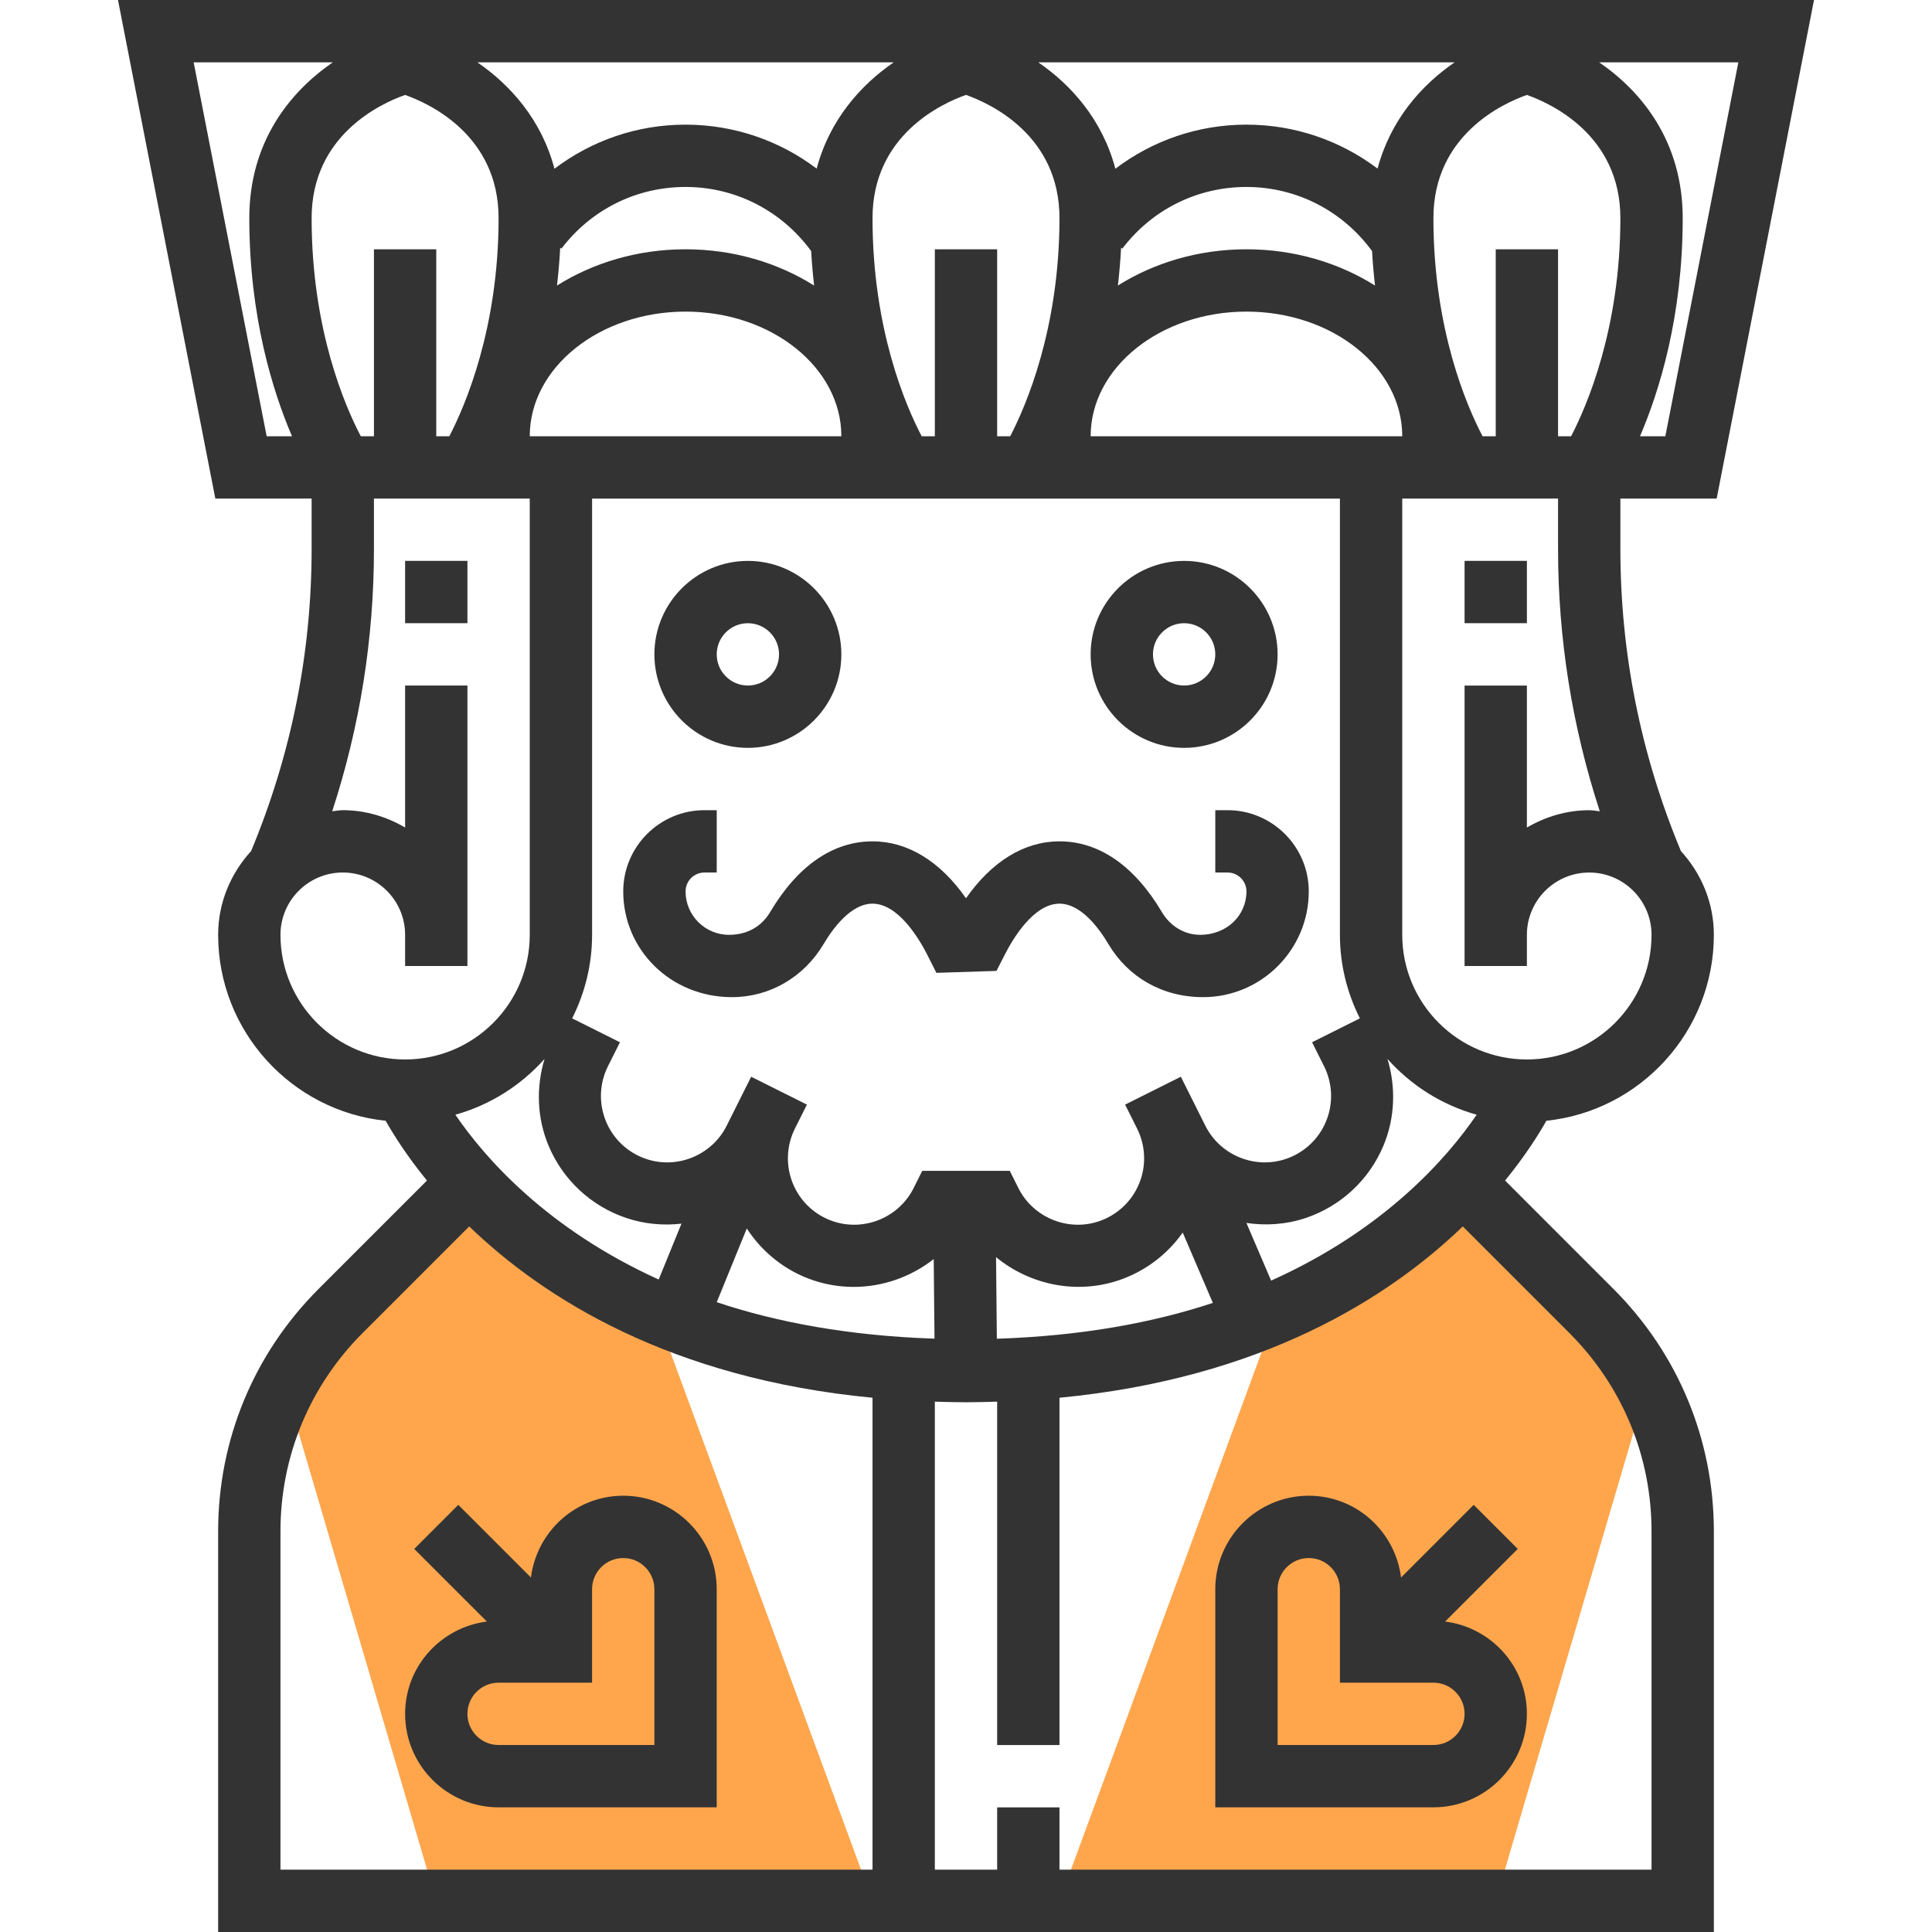 <?xml version="1.0" encoding="iso-8859-1"?>
<!-- Generator: Adobe Illustrator 19.0.0, SVG Export Plug-In . SVG Version: 6.00 Build 0)  -->
<svg version="1.1" id="Layer_1" xmlns="http://www.w3.org/2000/svg" xmlns:xlink="http://www.w3.org/1999/xlink" x="0px" y="0px"
	 viewBox="0 0 496.008 496.008" style="enable-background:new 0 0 496.008 496.008;" xml:space="preserve">
<g>
	<polygon style="fill:#FFA64D;" points="224.004,487.992 168.004,335.992 120.004,303.992 72.004,352.008 112.004,488.008 	"/>
	<polygon style="fill:#FFA64D;" points="272.004,487.992 328.004,335.992 376.004,303.992 424.004,352.008 384.004,488.008 	"/>
</g>
<g>
	<path style="fill:#333333;" d="M378.348,386.344L359.7,404.992c-1.496-11.8-11.488-20.992-23.696-20.992c-13.232,0-24,10.768-24,24
		v56h56c13.232,0,24-10.768,24-24c0-12.208-9.192-22.2-20.992-23.696l18.648-18.648L378.348,386.344z M376.004,440
		c0,4.408-3.584,8-8,8h-40v-40c0-4.408,3.584-8,8-8s8,3.592,8,8v24h24C372.42,432,376.004,435.592,376.004,440z"/>
	<path style="fill:#333333;" d="M304.004,192c13.232,0,24-10.768,24-24s-10.768-24-24-24s-24,10.768-24,24S290.772,192,304.004,192z
		 M304.004,160c4.416,0,8,3.592,8,8s-3.584,8-8,8s-8-3.592-8-8S299.588,160,304.004,160z"/>
	<path style="fill:#333333;" d="M440.724,128L465.716,0H30.292l24.992,128h24.72v12.944c0,26.784-5.256,52.864-15.544,77.568
		c-5.2,5.696-8.456,13.192-8.456,21.488c0,24.784,18.88,45.232,43.008,47.736c2.024,3.592,5.448,9.024,10.6,15.352L81.78,330.92
		c-16.616,16.624-25.776,38.72-25.776,62.224v102.864h384V393.144c0-23.504-9.16-45.6-25.776-62.224l-27.824-27.832
		c5.144-6.32,8.576-11.752,10.6-15.352c24.12-2.504,43-22.952,43-47.736c0-8.296-3.256-15.8-8.456-21.488
		c-10.288-24.704-15.544-50.776-15.544-77.568V128H440.724z M400.004,112V64h-16v48h-3.376c-4.032-7.672-12.624-27.408-12.624-56
		c0-21.352,17.896-29.48,24-31.624c6.104,2.152,24,10.272,24,31.624c0,28.376-8.632,48.28-12.648,56H400.004z M96.004,64v48h-3.376
		c-4.032-7.672-12.624-27.408-12.624-56c0-21.352,17.896-29.48,24-31.624c6.104,2.152,24,10.272,24,31.624
		c0,28.376-8.632,48.28-12.648,56h-3.352V64H96.004z M240.004,64v48h-3.376c-4.032-7.672-12.624-27.408-12.624-56
		c0-21.376,17.928-29.496,24-31.632c6.096,2.152,24,10.272,24,31.632c0,28.376-8.632,48.28-12.648,56h-3.352V64H240.004z
		 M144.132,63.832C151.78,53.776,163.396,48,176.004,48c12.872,0,24.704,6.136,32.248,16.456c0.168,3.064,0.432,6,0.76,8.856
		C199.74,67.488,188.348,64,176.004,64s-23.736,3.48-33,9.304c0.352-3.128,0.648-6.336,0.816-9.712L144.132,63.832z M176.004,80
		c22.056,0,40,14.352,40,32h-80C136.004,94.36,153.948,80,176.004,80z M288.132,63.832C295.78,53.776,307.396,48,320.004,48
		c12.872,0,24.704,6.136,32.248,16.456c0.168,3.064,0.432,6,0.76,8.856C343.74,67.488,332.348,64,320.004,64s-23.736,3.48-33,9.304
		c0.352-3.128,0.648-6.336,0.816-9.712L288.132,63.832z M280.004,112c0-17.648,17.944-32,40-32s40,14.352,40,32H280.004z
		 M353.668,43.288C344.116,36.08,332.404,32,320.004,32c-12.408,0-24.08,4.064-33.656,11.32c-3.344-12.656-11.4-21.56-19.792-27.32
		h106.896C365.076,21.752,357.02,30.648,353.668,43.288z M209.668,43.288C200.116,36.08,188.404,32,176.004,32
		c-12.408,0-24.08,4.064-33.656,11.32c-3.344-12.656-11.4-21.56-19.792-27.32h106.896C221.076,21.752,213.02,30.648,209.668,43.288z
		 M139.804,271.864c-2.184,7.248-1.96,15.056,0.984,22.16c3.664,8.848,10.984,15.664,20.072,18.696
		c4.656,1.552,9.456,1.96,14.096,1.432l-5.848,14.344c-28.832-13.088-44.688-31.304-52.2-42.312
		C125.876,283.68,133.772,278.632,139.804,271.864z M191.724,315.392c4.04,6.192,10.008,10.952,17.136,13.328
		c3.408,1.136,6.888,1.672,10.336,1.672c7.456,0,14.696-2.584,20.52-7.144l0.2,20.432c-21.872-0.728-40.448-4.192-55.904-9.368
		L191.724,315.392z M255.924,343.696l-0.208-20.952c8.568,7.032,20.392,9.648,31.424,5.976c6.736-2.248,12.48-6.592,16.504-12.28
		l7.736,18.056C296.004,339.592,277.596,342.992,255.924,343.696z M326.34,328.776l-6.344-14.808
		c4.976,0.736,10.144,0.424,15.152-1.248c9.088-3.032,16.408-9.848,20.072-18.696c2.944-7.104,3.176-14.912,0.992-22.16
		c6.032,6.768,13.928,11.816,22.896,14.32C371.532,297.272,355.548,315.672,326.34,328.776z M349.124,261.448l-12.272,6.136
		l3.088,6.168c2.208,4.424,2.392,9.584,0.496,14.152c-1.888,4.568-5.664,8.08-10.352,9.648c-8.024,2.68-16.872-1.008-20.632-8.544
		l-6.288-12.576l-14.312,7.16l3.088,6.168c2.208,4.424,2.392,9.584,0.496,14.152c-1.888,4.568-5.664,8.08-10.352,9.648
		c-8.016,2.672-16.864-1.016-20.632-8.544l-2.208-4.424h-22.472l-2.208,4.424c-3.768,7.528-12.6,11.216-20.632,8.544
		c-4.688-1.56-8.464-5.08-10.352-9.648c-1.888-4.568-1.712-9.728,0.496-14.152l3.088-6.168l-14.312-7.16l-6.288,12.576
		c-3.76,7.528-12.608,11.232-20.632,8.544c-4.688-1.56-8.464-5.08-10.352-9.648c-1.888-4.568-1.712-9.728,0.496-14.152l3.088-6.168
		l-12.272-6.136c3.248-6.464,5.12-13.728,5.12-21.44v-112h75.72h40.56h75.712v112C344.004,247.712,345.876,254.984,349.124,261.448z
		 M427.548,112h-6.504c4.952-11.568,10.96-30.768,10.96-56c0-19.632-10.488-32.48-21.448-40h35.736L427.548,112z M49.716,16h35.736
		c-10.96,7.528-21.448,20.368-21.448,40c0,25.232,6.008,44.432,10.96,56H68.46L49.716,16z M72.004,240c0-8.824,7.176-16,16-16
		s16,7.176,16,16v8h16v-8v-64h-16v36.448c-4.728-2.752-10.144-4.448-16-4.448c-0.928,0-1.8,0.2-2.712,0.272
		c7.088-21.712,10.712-44.28,10.712-67.328V128h28.28h11.72v112c0,17.648-14.352,32-32,32S72.004,257.648,72.004,240z
		 M72.004,393.144c0-19.224,7.496-37.312,21.088-50.912l27.368-27.368c19.16,18.464,51.664,39.024,103.544,43.984v121.16h-152
		V393.144z M424.004,393.144v86.864h-152v-16h-16v16h-16v-120.16c2.64,0.08,5.272,0.16,8,0.16s5.36-0.08,8-0.16v88.16h16v-89.16
		c51.872-4.96,84.384-25.52,103.544-43.984l27.368,27.368C416.508,355.832,424.004,373.912,424.004,393.144z M392.004,272
		c-17.648,0-32-14.352-32-32V128h11.72h28.28v12.944c0,23.048,3.624,45.616,10.712,67.336c-0.904-0.08-1.784-0.272-2.712-0.272
		c-5.856,0-11.272,1.696-16,4.448v-36.448h-16v64v8h16v-8c0-8.824,7.176-16,16-16s16,7.176,16,16
		C424.004,257.648,409.652,272,392.004,272z"/>
	<path style="fill:#333333;" d="M192.004,192c13.232,0,24-10.768,24-24s-10.768-24-24-24s-24,10.768-24,24S178.772,192,192.004,192z
		 M192.004,160c4.416,0,8,3.592,8,8s-3.584,8-8,8s-8-3.592-8-8S187.588,160,192.004,160z"/>
	<path style="fill:#333333;" d="M315.148,208h-3.144v16h3.144c2.68,0,4.856,2.176,4.856,4.856c0,6.144-5,11.144-11.904,11.144
		c-3.976,0-7.64-2.184-9.808-5.84c-7.04-11.88-16.136-18.16-26.288-18.16c-9.024,0-17.352,5.128-24,14.608
		c-6.64-9.488-14.968-14.608-24-14.608c-10.16,0-19.248,6.28-26.288,18.168c-2.168,3.656-5.832,5.832-10.568,5.832
		c-6.144,0-11.144-5-11.144-11.144c0-2.68,2.176-4.856,4.856-4.856h3.144v-16h-3.144c-11.504,0-20.856,9.36-20.856,20.856
		c0,14.968,12.168,27.144,27.904,27.144c9.688,0,18.496-5.12,23.568-13.68c2.28-3.848,6.944-10.32,12.52-10.32
		c6.712,0,12.096,9.232,14.104,13.2l2.296,4.56l15.432-0.496l2.152-4.216c1.992-3.92,7.36-13.048,14.024-13.048
		c5.576,0,10.24,6.464,12.52,10.312C289.596,250.88,298.404,256,308.86,256c14.968,0,27.144-12.176,27.144-27.144
		C336.004,217.36,326.644,208,315.148,208z"/>
	<path style="fill:#333333;" d="M160.004,384c-12.208,0-22.2,9.192-23.696,20.992l-18.648-18.648l-11.312,11.312l18.648,18.648
		c-11.8,1.504-20.992,11.496-20.992,23.696c0,13.232,10.768,24,24,24h56v-56C184.004,394.768,173.236,384,160.004,384z M168.004,448
		h-40c-4.416,0-8-3.592-8-8s3.584-8,8-8h24v-24c0-4.408,3.584-8,8-8s8,3.592,8,8V448z"/>
	<rect x="104.004" y="143.992" style="fill:#333333;" width="16" height="16"/>
	<rect x="376.004" y="143.992" style="fill:#333333;" width="16" height="16"/>
</g>
<g>
</g>
<g>
</g>
<g>
</g>
<g>
</g>
<g>
</g>
<g>
</g>
<g>
</g>
<g>
</g>
<g>
</g>
<g>
</g>
<g>
</g>
<g>
</g>
<g>
</g>
<g>
</g>
<g>
</g>
</svg>
